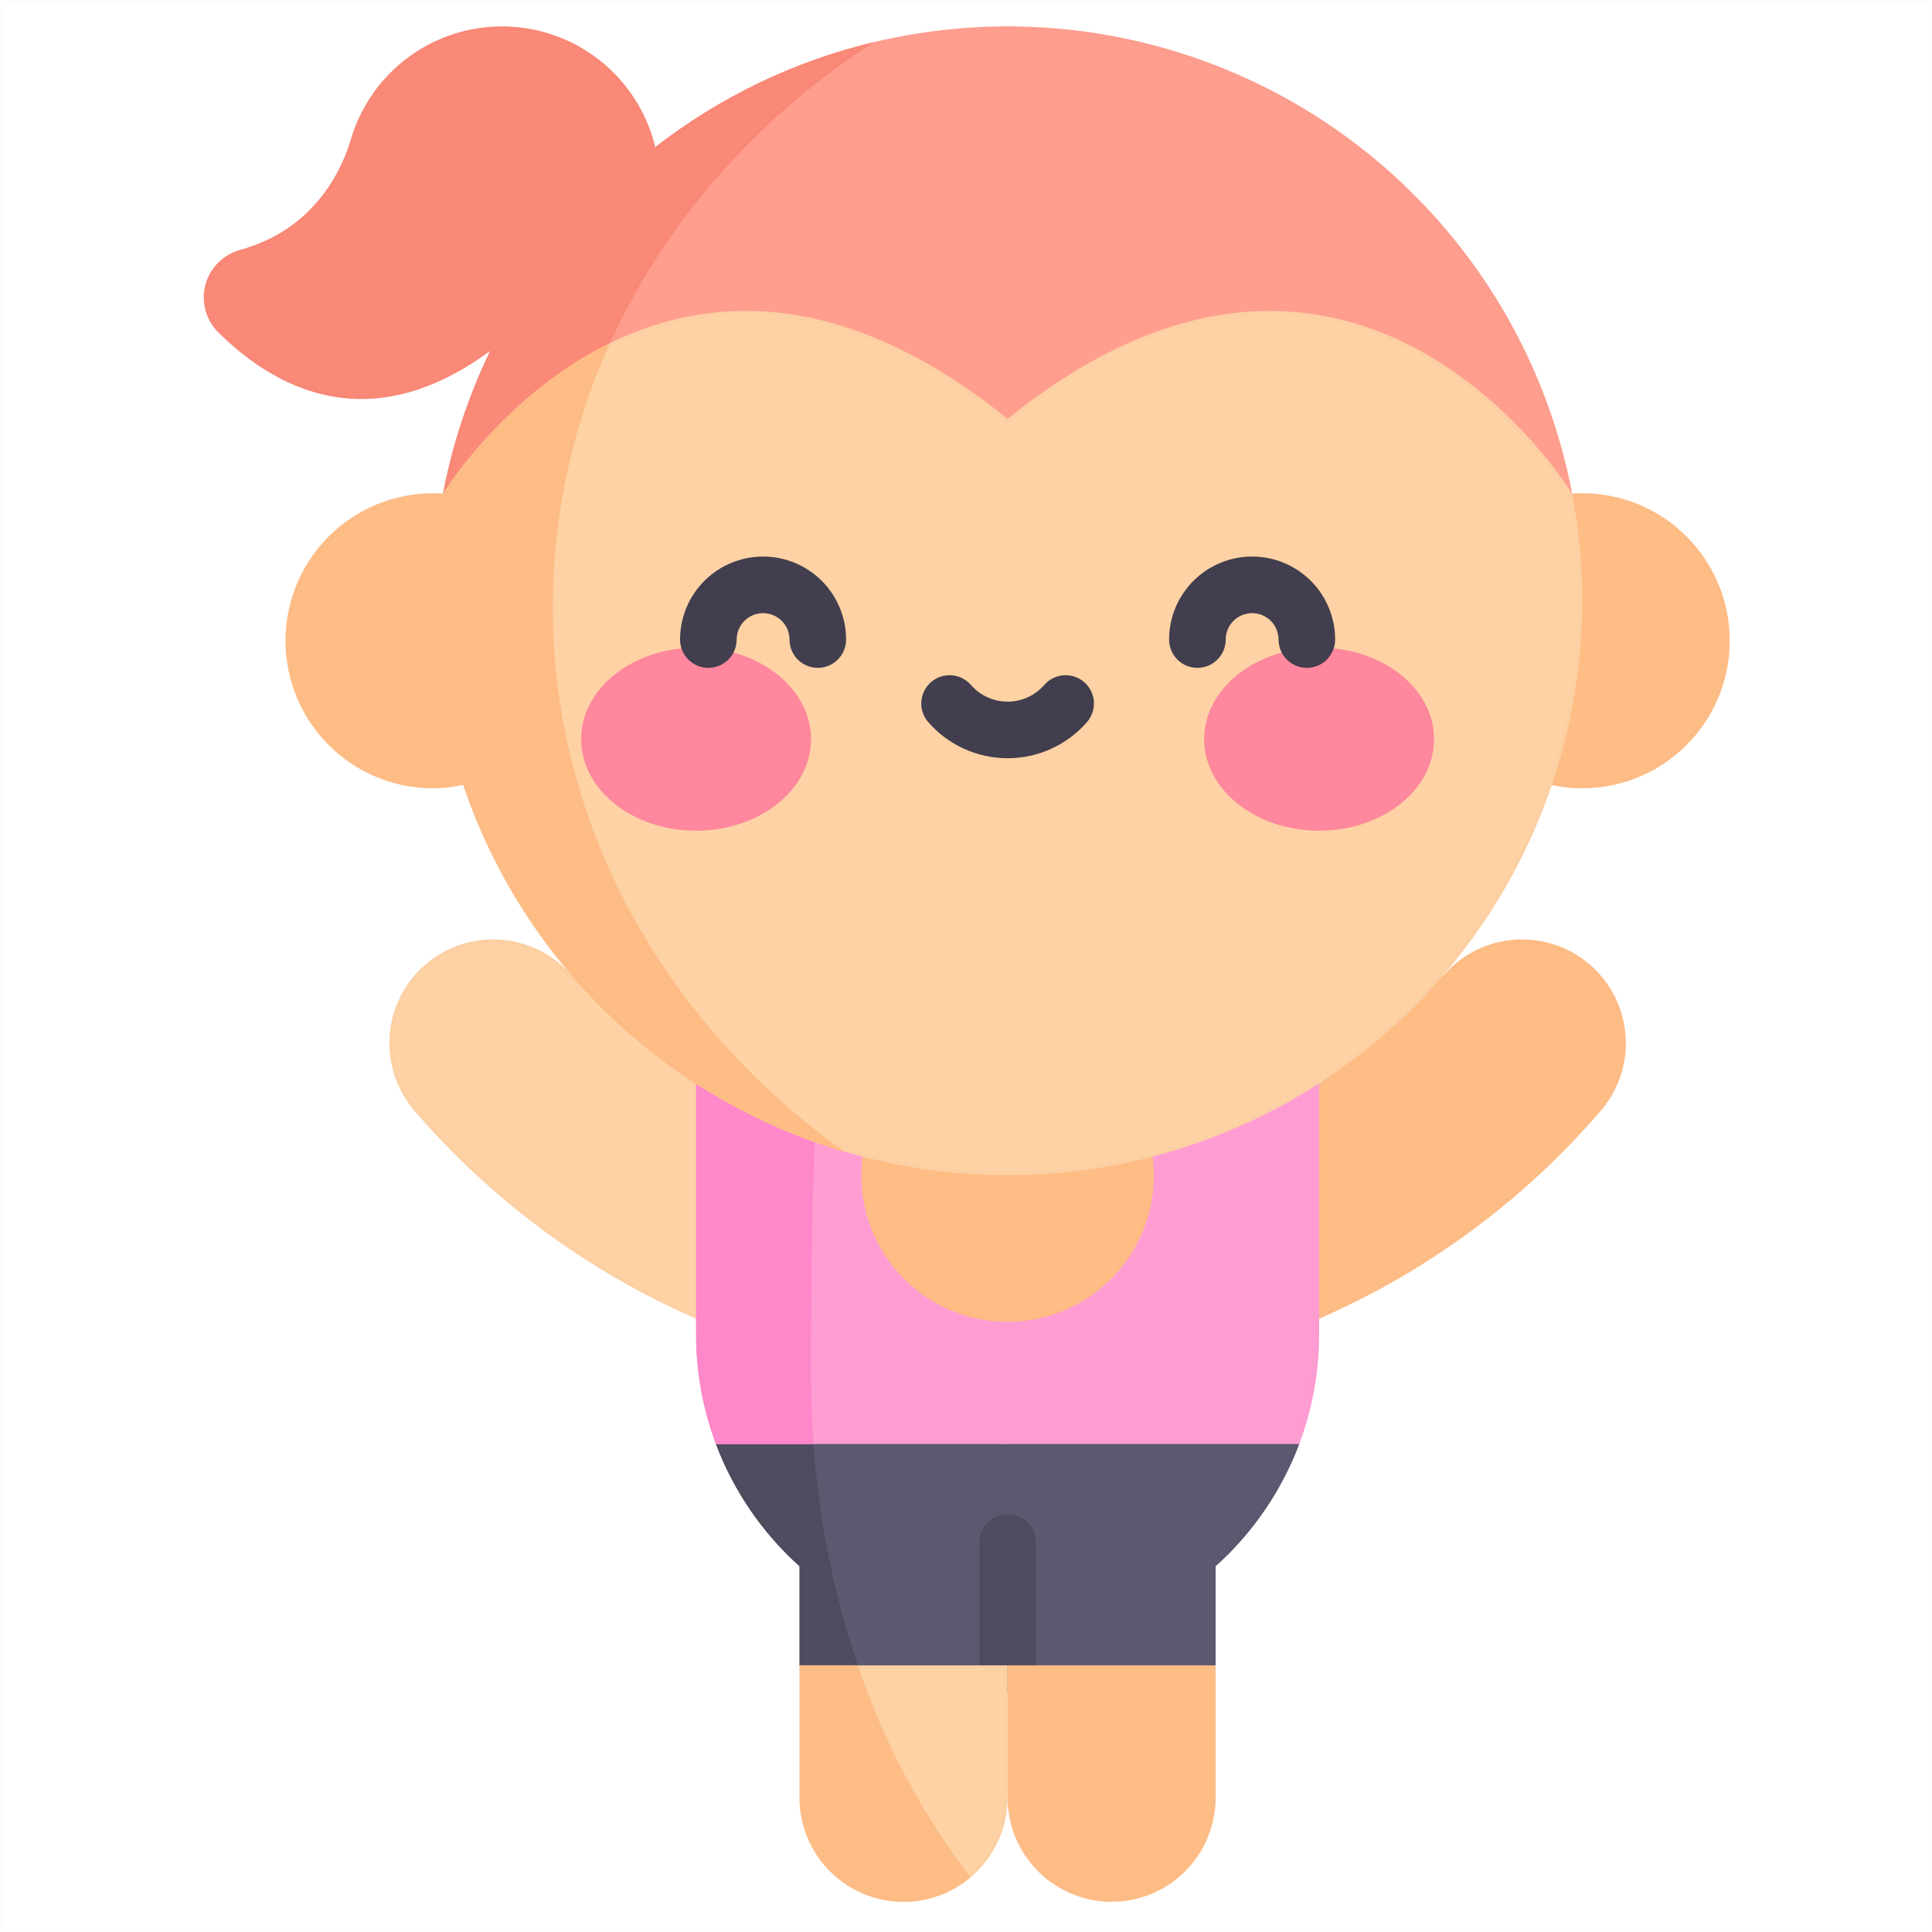 <svg width="512" height="512" viewBox="0 0 512 512" fill="none" xmlns="http://www.w3.org/2000/svg">
<path d="M0.5 0.5H511.5V511.5H0.5V0.5Z" stroke="black" stroke-opacity="0.01"/>
<path d="M419.297 208.908C440.891 208.908 458.397 191.402 458.397 169.808C458.397 148.214 440.891 130.708 419.297 130.708C397.702 130.708 380.197 148.214 380.197 169.808C380.197 191.402 397.702 208.908 419.297 208.908Z" fill="#FFBD86"/>
<path d="M457.897 169.808C457.897 191.126 440.615 208.408 419.297 208.408C397.979 208.408 380.697 191.126 380.697 169.808C380.697 148.49 397.979 131.208 419.297 131.208C440.615 131.208 457.897 148.49 457.897 169.808Z" stroke="black" stroke-opacity="0.01"/>
<path d="M117.426 130.805L117.416 130.794C124.048 95.972 142.619 64.553 169.93 41.954C197.24 19.355 231.578 6.989 267.026 6.989C302.474 6.989 336.812 19.355 364.122 41.954C391.433 64.553 410.004 95.972 416.637 130.794L416.627 130.805H117.427H117.426Z" fill="#FF9E8E"/>
<path d="M363.804 42.339C390.872 64.738 409.327 95.829 416.033 130.305H118.019C124.725 95.829 143.18 64.738 170.248 42.339C197.469 19.814 231.694 7.489 267.026 7.489C302.358 7.489 336.583 19.814 363.804 42.339Z" stroke="black" stroke-opacity="0.01"/>
<path d="M151.285 258.23C146.516 252.837 139.823 249.529 132.642 249.016C125.462 248.503 118.366 250.826 112.88 255.487C107.393 260.147 103.953 266.774 103.297 273.943C102.642 281.112 104.824 288.252 109.375 293.83C129.871 317.827 155.551 336.855 184.475 349.479L203.825 326.138L184.475 287.238L151.285 258.23Z" fill="#FED2A4"/>
<path d="M150.91 258.561L150.932 258.585L150.956 258.606L184.071 287.549L203.232 326.069L184.33 348.87C155.618 336.277 130.124 317.351 109.759 293.509C105.293 288.033 103.152 281.025 103.795 273.988C104.439 266.949 107.816 260.444 113.203 255.868C118.59 251.292 125.557 249.011 132.607 249.514C139.657 250.018 146.228 253.266 150.91 258.561Z" stroke="black" stroke-opacity="0.01"/>
<path d="M382.768 258.23C387.536 252.837 394.229 249.529 401.41 249.016C408.591 248.503 415.686 250.826 421.173 255.487C426.659 260.147 430.1 266.774 430.755 273.943C431.41 281.112 429.228 288.252 424.678 293.83C404.181 317.827 378.502 336.855 349.578 349.479L330.228 326.138L349.578 287.238L382.768 258.23Z" fill="#FFBD86"/>
<path d="M383.097 258.606L383.121 258.585L383.142 258.561C387.824 253.266 394.396 250.018 401.446 249.514C408.496 249.011 415.462 251.292 420.849 255.868C426.236 260.444 429.614 266.949 430.257 273.988C430.9 281.025 428.759 288.033 424.294 293.509C403.928 317.351 378.435 336.277 349.722 348.87L330.82 326.069L349.981 287.549L383.097 258.606Z" stroke="black" stroke-opacity="0.01"/>
<path d="M307.932 365.275L267.026 382.681L231.154 365.275L189.732 382.681C194.415 395.103 202.018 406.216 211.9 415.081V441.336L239.463 472.67L267.026 441.336L294.589 472.67L322.152 441.336V415.077C323.264 414.077 324.346 413.063 325.398 412.012C333.719 403.691 340.17 393.692 344.321 382.681L307.932 365.275Z" fill="#5C586F"/>
<path d="M294.589 471.913L267.402 441.006L267.026 440.579L266.651 441.006L239.463 471.913L212.4 441.147V415.081V414.858L212.234 414.709C202.531 406.005 195.039 395.12 190.371 382.955L231.14 365.823L266.808 383.131L267.013 383.23L267.222 383.141L307.92 365.823L343.691 382.933C339.559 393.709 333.207 403.496 325.045 411.658C324 412.702 322.925 413.71 321.818 414.705L321.652 414.854V415.077V441.147L294.589 471.913Z" stroke="black" stroke-opacity="0.01"/>
<path d="M215.045 372.044L189.732 382.681C194.415 395.103 202.019 406.216 211.9 415.081V441.337L239.463 472.671L240.427 471.571C225.343 443.295 216.105 409.071 215.045 372.044Z" fill="#4F4C5F"/>
<path d="M212.4 415.081V414.858L212.234 414.709C202.532 406.005 195.039 395.12 190.371 382.955L214.568 372.787C215.725 409.475 224.897 443.398 239.824 471.501L239.463 471.913L212.4 441.148V415.081Z" stroke="black" stroke-opacity="0.01"/>
<path d="M349.579 239.434V353.634C349.589 363.555 347.807 373.396 344.32 382.684H189.733C186.245 373.396 184.463 363.555 184.474 353.634V239.434H349.579Z" fill="#FF9DD3"/>
<path d="M184.974 353.634V239.934H349.079V353.634V353.635C349.089 363.38 347.359 373.048 343.973 382.184H190.08C186.693 373.048 184.964 363.38 184.974 353.635V353.634Z" stroke="black" stroke-opacity="0.01"/>
<path d="M267.026 350.307C288.436 350.307 305.792 332.951 305.792 311.541C305.792 290.131 288.436 272.775 267.026 272.775C245.616 272.775 228.26 290.131 228.26 311.541C228.26 332.951 245.616 350.307 267.026 350.307Z" fill="#FFBD86"/>
<path d="M305.292 311.541C305.292 332.675 288.159 349.807 267.026 349.807C245.892 349.807 228.76 332.675 228.76 311.541C228.76 290.407 245.892 273.275 267.026 273.275C288.159 273.275 305.292 290.407 305.292 311.541Z" stroke="black" stroke-opacity="0.01"/>
<path d="M173.665 39C171.512 30.055 166.467 22.071 159.313 16.286C152.159 10.501 143.295 7.24 134.098 7.007C124.901 6.774 115.884 9.584 108.446 15C101.009 20.415 95.567 28.134 92.965 36.959C89.5 48.723 81.54 58.759 70.35 63.779C68.115 64.786 65.809 65.624 63.45 66.287C61.263 66.914 59.278 68.102 57.692 69.732C56.106 71.363 54.973 73.38 54.407 75.583C53.841 77.787 53.861 80.1 54.465 82.293C55.069 84.486 56.236 86.484 57.85 88.087C73.071 103.154 98.05 116.472 129.934 92.958C124.106 104.964 119.895 117.689 117.41 130.801L117.42 130.812H149.177C158.114 81.493 188.665 38.812 231.685 11.137C210.572 16.167 190.784 25.669 173.658 39.001L173.665 39Z" fill="#FB8978"/>
<path d="M173.735 39.495L174.279 39.417L174.225 39.193C190.458 26.613 209.075 17.478 228.938 12.335C187.236 40.03 157.644 81.968 148.76 130.312H118.012C120.503 117.449 124.661 104.965 130.383 93.176L129.637 92.555C113.79 104.242 99.713 106.743 87.735 104.499C75.737 102.251 65.774 95.227 58.202 87.732C56.65 86.19 55.528 84.27 54.947 82.16C54.367 80.051 54.347 77.827 54.892 75.708C55.436 73.589 56.525 71.649 58.05 70.081C59.575 68.513 61.484 67.371 63.586 66.768C65.969 66.098 68.298 65.252 70.555 64.235C81.894 59.148 89.943 48.986 93.444 37.1C96.015 28.381 101.392 20.755 108.741 15.404C116.089 10.053 124.998 7.277 134.085 7.507C143.173 7.737 151.93 10.959 158.999 16.675C165.983 22.322 170.932 30.091 173.101 38.8L171.867 39.762L173.728 39.496L173.735 39.495Z" stroke="black" stroke-opacity="0.01"/>
<path d="M214.933 364.892C214.933 307.36 216.081 267.203 224.14 239.434H184.474V353.634C184.463 363.555 186.245 373.396 189.733 382.684H215.576C215.154 376.829 214.94 370.899 214.933 364.895V364.892Z" fill="#FF88CA"/>
<path d="M184.974 353.635V353.634V239.934H223.476C215.559 267.76 214.433 307.819 214.433 364.892V364.895V364.896C214.44 370.728 214.642 376.491 215.039 382.184H190.08C186.693 373.048 184.964 363.38 184.974 353.635Z" stroke="black" stroke-opacity="0.01"/>
<path d="M419.299 159.276C419.283 180.469 414.844 201.425 406.265 220.804C397.686 240.183 385.156 257.557 369.477 271.816C353.799 286.075 335.316 296.904 315.212 303.61C295.108 310.317 273.826 312.753 252.727 310.762C231.627 308.772 211.176 302.399 192.681 292.052C174.186 281.705 158.054 267.611 145.318 250.671C132.582 233.732 123.522 214.321 118.718 193.68C113.915 173.039 113.472 151.622 117.42 130.8L117.43 130.81C117.43 130.81 174.769 36.638 267.03 110.996C359.289 36.638 416.63 130.81 416.63 130.81L416.64 130.8C418.417 140.188 419.309 149.723 419.303 159.279L419.299 159.276Z" fill="#FED2A4"/>
<path d="M416.173 131.021C417.866 140.009 418.746 149.131 418.8 158.275L418.8 158.275L418.799 159.275C418.783 180.399 414.359 201.286 405.808 220.601C397.257 239.917 384.768 257.234 369.141 271.446C353.514 285.658 335.092 296.452 315.054 303.136C295.016 309.82 273.804 312.248 252.774 310.265C231.744 308.281 211.359 301.929 192.925 291.616C174.49 281.302 158.412 267.255 145.718 250.371C133.024 233.487 123.994 214.14 119.205 193.566C114.427 173.035 113.978 151.735 117.887 131.021L117.897 131.005C117.924 130.962 117.965 130.896 118.02 130.809C118.129 130.636 118.294 130.379 118.514 130.045C118.953 129.379 119.61 128.409 120.48 127.201C122.219 124.782 124.809 121.408 128.204 117.589C134.997 109.95 145.005 100.545 157.873 93.456C170.738 86.37 186.456 81.602 204.688 83.22C222.92 84.838 243.712 92.845 266.716 111.385L267.03 111.638L267.344 111.385C290.347 92.845 311.139 84.838 329.371 83.22C347.603 81.602 363.321 86.37 376.186 93.457C389.054 100.545 399.062 109.95 405.855 117.589C409.251 121.408 411.84 124.782 413.58 127.201C414.45 128.409 415.107 129.379 415.546 130.045C415.765 130.379 415.93 130.636 416.04 130.809C416.095 130.896 416.136 130.962 416.163 131.005L416.173 131.021Z" stroke="black" stroke-opacity="0.01"/>
<path d="M184.472 220.144C201.295 220.144 214.933 209.283 214.933 195.886C214.933 182.489 201.295 171.628 184.472 171.628C167.649 171.628 154.011 182.489 154.011 195.886C154.011 209.283 167.649 220.144 184.472 220.144Z" fill="#FF889E"/>
<path d="M214.433 195.886C214.433 208.907 201.131 219.644 184.472 219.644C167.813 219.644 154.511 208.907 154.511 195.886C154.511 182.865 167.813 172.128 184.472 172.128C201.131 172.128 214.433 182.865 214.433 195.886Z" stroke="black" stroke-opacity="0.01"/>
<path d="M349.581 220.144C366.404 220.144 380.042 209.283 380.042 195.886C380.042 182.489 366.404 171.628 349.581 171.628C332.757 171.628 319.12 182.489 319.12 195.886C319.12 209.283 332.757 220.144 349.581 220.144Z" fill="#FF889E"/>
<path d="M379.542 195.886C379.542 208.907 366.24 219.644 349.581 219.644C332.921 219.644 319.62 208.907 319.62 195.886C319.62 182.865 332.921 172.128 349.581 172.128C366.24 172.128 379.542 182.865 379.542 195.886Z" stroke="black" stroke-opacity="0.01"/>
<path d="M216.724 176.99C214.735 176.99 212.827 176.2 211.42 174.793C210.014 173.387 209.224 171.479 209.224 169.49C209.224 167.633 208.486 165.853 207.173 164.54C205.861 163.227 204.08 162.49 202.224 162.49C200.367 162.49 198.587 163.227 197.274 164.54C195.961 165.853 195.224 167.633 195.224 169.49C195.224 171.479 194.433 173.387 193.027 174.793C191.62 176.2 189.713 176.99 187.724 176.99C185.735 176.99 183.827 176.2 182.42 174.793C181.014 173.387 180.224 171.479 180.224 169.49C180.224 166.601 180.793 163.74 181.898 161.071C183.004 158.402 184.624 155.976 186.667 153.933C188.71 151.891 191.135 150.27 193.805 149.164C196.474 148.059 199.335 147.49 202.224 147.49C205.113 147.49 207.974 148.059 210.643 149.164C213.312 150.27 215.737 151.891 217.78 153.933C219.823 155.976 221.443 158.402 222.549 161.071C223.655 163.74 224.224 166.601 224.224 169.49C224.224 171.479 223.433 173.387 222.027 174.793C220.62 176.2 218.713 176.99 216.724 176.99Z" fill="#423E4F"/>
<path d="M216.724 176.49C214.867 176.49 213.087 175.752 211.774 174.439C210.461 173.127 209.724 171.346 209.724 169.49C209.724 167.501 208.933 165.593 207.527 164.186C206.12 162.78 204.213 161.99 202.224 161.99C200.235 161.99 198.327 162.78 196.92 164.186C195.514 165.593 194.724 167.501 194.724 169.49C194.724 171.346 193.986 173.127 192.673 174.439C191.361 175.752 189.58 176.49 187.724 176.49C185.867 176.49 184.087 175.752 182.774 174.439C181.461 173.127 180.724 171.346 180.724 169.49C180.724 166.666 181.28 163.871 182.36 161.262C183.441 158.654 185.024 156.283 187.021 154.287C189.017 152.29 191.387 150.707 193.996 149.626C196.604 148.546 199.4 147.99 202.224 147.99C205.047 147.99 207.843 148.546 210.451 149.626C213.06 150.707 215.43 152.29 217.426 154.287C219.423 156.283 221.007 158.654 222.087 161.262C223.168 163.871 223.724 166.666 223.724 169.49C223.724 171.346 222.986 173.127 221.673 174.439C220.361 175.752 218.58 176.49 216.724 176.49Z" stroke="black" stroke-opacity="0.01"/>
<path d="M346.327 176.99C344.338 176.99 342.43 176.2 341.023 174.793C339.617 173.387 338.827 171.479 338.827 169.49C338.827 167.633 338.089 165.853 336.776 164.54C335.464 163.227 333.683 162.49 331.827 162.49C329.97 162.49 328.19 163.227 326.877 164.54C325.564 165.853 324.827 167.633 324.827 169.49C324.827 171.479 324.036 173.387 322.63 174.793C321.223 176.2 319.316 176.99 317.327 176.99C315.338 176.99 313.43 176.2 312.023 174.793C310.617 173.387 309.827 171.479 309.827 169.49C309.827 163.655 312.145 158.059 316.27 153.933C320.396 149.808 325.992 147.49 331.827 147.49C337.661 147.49 343.257 149.808 347.383 153.933C351.509 158.059 353.827 163.655 353.827 169.49C353.827 171.479 353.036 173.387 351.63 174.793C350.223 176.2 348.316 176.99 346.327 176.99Z" fill="#423E4F"/>
<path d="M346.327 176.49C344.47 176.49 342.69 175.752 341.377 174.439C340.064 173.127 339.327 171.346 339.327 169.49C339.327 167.501 338.537 165.593 337.13 164.186C335.723 162.78 333.816 161.99 331.827 161.99C329.838 161.99 327.93 162.78 326.523 164.186C325.117 165.593 324.327 167.501 324.327 169.49C324.327 171.346 323.589 173.127 322.276 174.439C320.964 175.752 319.183 176.49 317.327 176.49C315.47 176.49 313.69 175.752 312.377 174.439C311.064 173.127 310.327 171.346 310.327 169.49C310.327 163.788 312.592 158.319 316.624 154.287C320.656 150.255 326.125 147.99 331.827 147.99C337.529 147.99 342.997 150.255 347.029 154.287C351.062 158.319 353.327 163.788 353.327 169.49C353.327 171.346 352.589 173.127 351.276 174.439C349.964 175.752 348.183 176.49 346.327 176.49Z" stroke="black" stroke-opacity="0.01"/>
<path d="M267.026 200.943C263.039 200.942 259.099 200.086 255.47 198.434C251.842 196.781 248.61 194.371 245.992 191.364C245.345 190.621 244.85 189.758 244.536 188.825C244.223 187.891 244.096 186.905 244.164 185.922C244.231 184.94 244.492 183.98 244.93 183.098C245.368 182.216 245.976 181.429 246.719 180.782C247.461 180.135 248.324 179.64 249.258 179.327C250.191 179.013 251.178 178.886 252.16 178.954C253.143 179.021 254.103 179.282 254.985 179.72C255.867 180.158 256.654 180.766 257.301 181.509C258.51 182.901 260.004 184.017 261.682 184.782C263.359 185.547 265.182 185.943 267.026 185.943C268.87 185.943 270.692 185.547 272.37 184.782C274.048 184.017 275.542 182.901 276.751 181.509C277.398 180.766 278.185 180.158 279.067 179.72C279.949 179.282 280.909 179.021 281.891 178.954C282.874 178.886 283.86 179.013 284.794 179.327C285.727 179.64 286.59 180.135 287.333 180.782C288.075 181.429 288.683 182.216 289.122 183.098C289.56 183.98 289.82 184.94 289.888 185.922C289.955 186.905 289.829 187.891 289.515 188.825C289.201 189.758 288.707 190.621 288.06 191.364C285.442 194.371 282.21 196.781 278.581 198.434C274.953 200.086 271.013 200.942 267.026 200.943V200.943Z" fill="#423E4F"/>
<path d="M246.369 191.035L246.369 191.035C248.94 193.988 252.114 196.356 255.677 197.979C259.241 199.601 263.11 200.442 267.026 200.443L246.369 191.035ZM246.369 191.035C245.765 190.342 245.303 189.537 245.01 188.666C244.718 187.794 244.599 186.874 244.662 185.956C244.725 185.039 244.969 184.144 245.378 183.32C245.787 182.497 246.354 181.763 247.047 181.159C247.74 180.555 248.546 180.093 249.417 179.8C250.288 179.508 251.209 179.389 252.126 179.452C253.043 179.516 253.939 179.759 254.762 180.168C255.585 180.577 256.32 181.144 256.924 181.837C258.18 183.283 259.732 184.442 261.474 185.237C263.217 186.031 265.11 186.443 267.026 186.443C268.941 186.443 270.834 186.031 272.577 185.237C274.32 184.442 275.872 183.283 277.128 181.837C277.732 181.144 278.466 180.577 279.289 180.168C280.113 179.759 281.008 179.516 281.925 179.452C282.843 179.389 283.763 179.508 284.635 179.8C285.506 180.093 286.311 180.555 287.004 181.159C287.697 181.763 288.265 182.497 288.674 183.32C289.083 184.144 289.326 185.039 289.389 185.956C289.452 186.874 289.334 187.794 289.041 188.666C288.748 189.537 288.287 190.342 287.683 191.035L287.683 191.035M246.369 191.035L287.683 191.035M287.683 191.035C285.112 193.988 281.937 196.356 278.374 197.979M287.683 191.035L278.374 197.979M278.374 197.979C274.811 199.601 270.941 200.442 267.026 200.443L278.374 197.979Z" stroke="black" stroke-opacity="0.01"/>
<path d="M267.027 448.832C265.038 448.832 263.13 448.042 261.724 446.635C260.317 445.229 259.527 443.321 259.527 441.332V408.756C259.527 406.767 260.317 404.859 261.724 403.453C263.13 402.046 265.038 401.256 267.027 401.256C269.016 401.256 270.924 402.046 272.33 403.453C273.737 404.859 274.527 406.767 274.527 408.756V441.332C274.527 443.321 273.737 445.229 272.33 446.635C270.924 448.042 269.016 448.832 267.027 448.832Z" fill="#4F4C5F"/>
<path d="M267.027 448.332C265.17 448.332 263.39 447.594 262.077 446.282C260.764 444.969 260.027 443.188 260.027 441.332V408.756C260.027 406.899 260.764 405.119 262.077 403.806C263.39 402.493 265.17 401.756 267.027 401.756C268.883 401.756 270.664 402.493 271.977 403.806C273.289 405.119 274.027 406.899 274.027 408.756V441.332C274.027 443.188 273.289 444.969 271.977 446.282C270.664 447.594 268.883 448.332 267.027 448.332Z" stroke="black" stroke-opacity="0.01"/>
<path d="M322.152 441.332V476.432C322.152 483.742 319.248 490.753 314.079 495.922C308.91 501.091 301.899 503.995 294.589 503.995C287.279 503.995 280.268 501.091 275.099 495.922C269.93 490.753 267.026 483.742 267.026 476.432V441.332H322.152Z" fill="#FFBD86"/>
<path d="M321.652 441.832V476.432C321.652 483.61 318.801 490.493 313.725 495.568C308.65 500.644 301.766 503.495 294.589 503.495C287.411 503.495 280.528 500.644 275.452 495.568C270.377 490.493 267.526 483.61 267.526 476.432V441.832H321.652Z" stroke="black" stroke-opacity="0.01"/>
<path d="M267.025 441.332V476.432C267.025 480.052 266.312 483.636 264.927 486.98C263.542 490.324 261.512 493.363 258.952 495.922C256.393 498.481 253.354 500.512 250.01 501.897C246.666 503.282 243.082 503.995 239.462 503.995C235.843 503.995 232.259 503.282 228.915 501.897C225.57 500.512 222.532 498.481 219.972 495.922C217.413 493.363 215.383 490.324 213.998 486.98C212.612 483.636 211.899 480.052 211.899 476.432V441.332H267.025Z" fill="#FED2A4"/>
<path d="M266.525 441.832V476.432C266.525 479.986 265.825 483.505 264.465 486.789C263.105 490.072 261.112 493.055 258.599 495.568C256.086 498.082 253.102 500.075 249.819 501.435C246.536 502.795 243.016 503.495 239.462 503.495C235.908 503.495 232.389 502.795 229.106 501.435C225.822 500.075 222.839 498.082 220.326 495.568C217.813 493.055 215.819 490.072 214.459 486.789C213.099 483.505 212.399 479.986 212.399 476.432V441.832H266.525Z" stroke="black" stroke-opacity="0.01"/>
<mask id="path-40-inside-1_116_7026" fill="white">
<path d="M146.474 160.856C146.474 136.726 151.654 112.877 161.663 90.921C133.263 104.812 117.428 130.806 117.428 130.806L117.418 130.796V130.811C116.55 130.749 115.669 130.711 114.758 130.711C104.388 130.711 94.442 134.83 87.11 142.163C79.777 149.496 75.658 159.441 75.658 169.811C75.658 180.181 79.777 190.126 87.11 197.459C94.442 204.791 104.388 208.911 114.758 208.911C117.443 208.924 120.121 208.619 122.735 208.004C130.547 231.165 143.824 252.103 161.442 269.047C179.06 285.99 200.5 298.44 223.949 305.342C176.797 271.817 146.474 219.564 146.474 160.856Z"/>
</mask>
<path d="M146.474 160.856C146.474 136.726 151.654 112.877 161.663 90.921C133.263 104.812 117.428 130.806 117.428 130.806L117.418 130.796V130.811C116.55 130.749 115.669 130.711 114.758 130.711C104.388 130.711 94.442 134.83 87.11 142.163C79.777 149.496 75.658 159.441 75.658 169.811C75.658 180.181 79.777 190.126 87.11 197.459C94.442 204.791 104.388 208.911 114.758 208.911C117.443 208.924 120.121 208.619 122.735 208.004C130.547 231.165 143.824 252.103 161.442 269.047C179.06 285.99 200.5 298.44 223.949 305.342C176.797 271.817 146.474 219.564 146.474 160.856Z" fill="#FFBD86"/>
<path d="M146.474 160.856L145.474 160.856V160.856H146.474ZM161.663 90.921L162.573 91.336L163.73 88.796L161.223 90.023L161.663 90.921ZM117.428 130.806L116.72 131.513L117.62 132.413L118.282 131.326L117.428 130.806ZM117.418 130.796L118.125 130.089L116.418 128.38V130.796H117.418ZM117.418 130.811L117.346 131.808L118.418 131.885V130.811H117.418ZM114.758 130.711V129.711V130.711ZM114.758 208.911L114.763 207.911H114.758V208.911ZM122.735 208.004L123.682 207.684L123.391 206.822L122.506 207.031L122.735 208.004ZM223.949 305.342L223.666 306.301L224.528 304.527L223.949 305.342ZM147.474 160.856C147.474 136.869 152.623 113.162 162.573 91.336L160.753 90.506C150.685 112.593 145.474 136.583 145.474 160.856L147.474 160.856ZM161.223 90.023C146.874 97.041 135.718 107.106 128.156 115.399C124.373 119.548 121.483 123.261 119.537 125.939C118.563 127.279 117.826 128.361 117.33 129.11C117.082 129.484 116.894 129.776 116.768 129.975C116.705 130.074 116.657 130.151 116.625 130.203C116.608 130.229 116.596 130.249 116.588 130.263C116.583 130.27 116.58 130.275 116.578 130.279C116.577 130.281 116.576 130.282 116.575 130.284C116.575 130.284 116.574 130.285 116.574 130.285C116.574 130.285 116.574 130.286 117.428 130.806C118.282 131.326 118.282 131.326 118.282 131.326C118.282 131.326 118.282 131.326 118.282 131.326C118.282 131.325 118.283 131.325 118.283 131.323C118.285 131.321 118.288 131.317 118.291 131.311C118.298 131.3 118.309 131.282 118.323 131.259C118.353 131.212 118.397 131.14 118.457 131.046C118.576 130.858 118.757 130.577 118.997 130.214C119.479 129.487 120.2 128.429 121.155 127.115C123.065 124.486 125.909 120.832 129.634 116.746C137.09 108.569 148.051 98.692 162.102 91.819L161.223 90.023ZM118.135 130.099L118.125 130.089L116.71 131.503L116.72 131.513L118.135 130.099ZM116.418 130.796V130.811H118.418V130.796H116.418ZM117.489 129.813C116.602 129.75 115.697 129.711 114.758 129.711V131.711C115.641 131.711 116.498 131.748 117.346 131.808L117.489 129.813ZM114.758 129.711C104.123 129.711 93.923 133.936 86.403 141.456L87.817 142.87C94.962 135.725 104.653 131.711 114.758 131.711V129.711ZM86.403 141.456C78.882 148.976 74.658 159.176 74.658 169.811H76.658C76.658 159.706 80.672 150.015 87.817 142.87L86.403 141.456ZM74.658 169.811C74.658 180.446 78.882 190.646 86.403 198.166L87.817 196.752C80.672 189.607 76.658 179.916 76.658 169.811H74.658ZM86.403 198.166C93.923 205.686 104.123 209.911 114.758 209.911V207.911C104.653 207.911 94.962 203.897 87.817 196.752L86.403 198.166ZM114.753 209.911C117.517 209.924 120.273 209.611 122.964 208.977L122.506 207.031C119.968 207.628 117.369 207.924 114.763 207.911L114.753 209.911ZM121.787 208.324C129.651 231.637 143.015 252.713 160.749 269.767L162.135 268.326C144.633 251.494 131.443 230.693 123.682 207.684L121.787 208.324ZM160.749 269.767C178.482 286.822 200.064 299.354 223.666 306.301L224.231 304.383C200.937 297.526 179.637 285.158 162.135 268.326L160.749 269.767ZM224.528 304.527C177.609 271.167 147.474 219.204 147.474 160.856H145.474C145.474 219.924 175.985 272.466 223.369 306.157L224.528 304.527Z" fill="black" fill-opacity="0.01" mask="url(#path-40-inside-1_116_7026)"/>
<path d="M227.347 441.332H211.899V476.432C211.897 481.682 213.394 486.823 216.215 491.251C219.037 495.678 223.064 499.207 227.823 501.423C232.582 503.639 237.876 504.45 243.08 503.759C248.284 503.068 253.183 500.905 257.199 497.524C244.214 480.569 234.126 461.582 227.344 441.331L227.347 441.332Z" fill="#FFBD86"/>
<path d="M212.399 441.832H226.985C233.732 461.854 243.705 480.64 256.51 497.445C252.636 500.591 247.966 502.606 243.014 503.263C237.904 503.941 232.707 503.146 228.034 500.97C223.361 498.794 219.407 495.329 216.637 490.982C213.867 486.635 212.397 481.587 212.399 476.432V476.432V441.832Z" stroke="black" stroke-opacity="0.01"/>
</svg>
